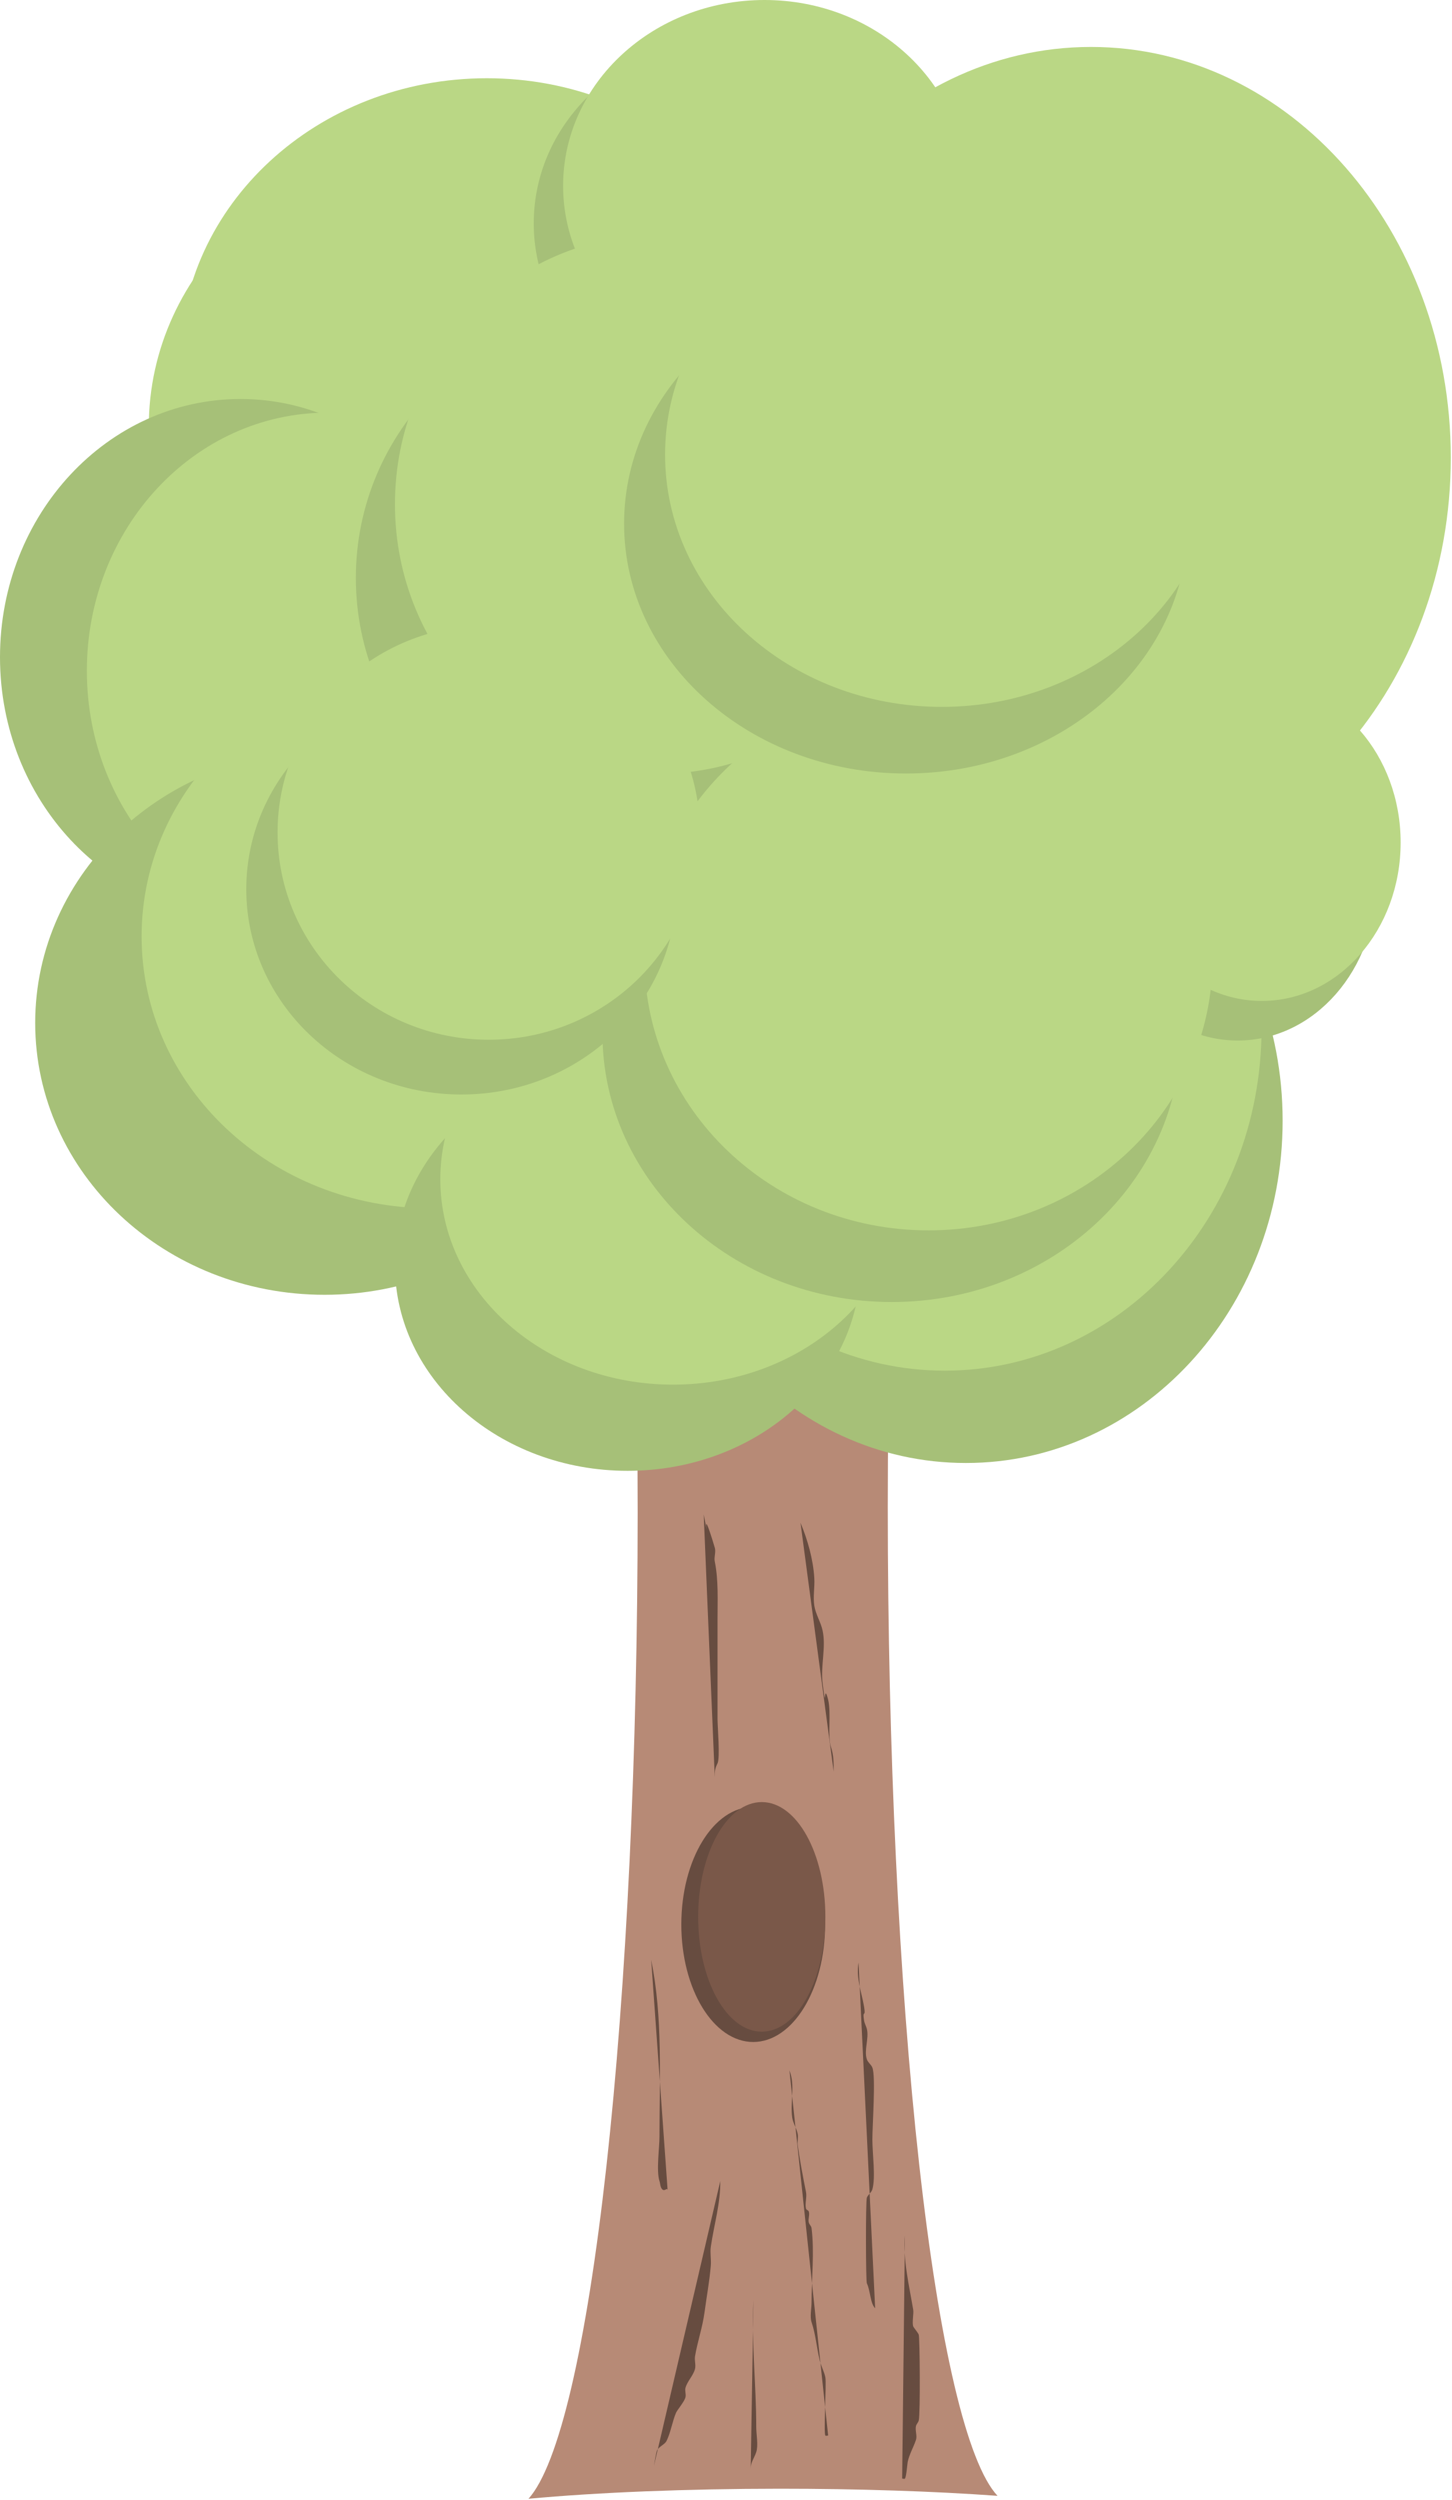 <svg width="208" height="358" viewBox="0 0 208 358" fill="none" xmlns="http://www.w3.org/2000/svg">
<g clip-path="url(#clip0_161_1191)">
<path d="M86.211 117.077C89.503 143.752 91.344 179.468 91.345 216.65C91.333 251.055 89.744 284.27 86.871 310.203C83.998 336.136 80.034 353.047 75.704 357.835C85.586 356.914 98.404 356.401 111.717 356.393C122.881 356.394 133.771 356.751 142.897 357.414C138.545 352.761 134.554 335.857 131.663 309.833C128.772 283.808 127.177 250.424 127.174 215.858C127.182 179.028 128.996 143.643 132.237 117.077H86.211Z" fill="#B78A76"/>
<path d="M100.806 216.87C101.983 222.756 100.065 213.871 102.391 221.623C102.589 222.283 102.259 222.943 102.391 223.604C102.936 226.33 102.787 229.106 102.787 231.922C102.787 236.675 102.787 241.428 102.787 246.182C102.787 247.231 103.174 251.745 102.787 252.519C102.417 253.259 102.391 253.594 102.391 254.5" fill="#674C40"/>
<path d="M114.67 218.058C115.703 220.534 116.482 223.286 116.65 225.98C116.733 227.298 116.445 228.637 116.65 229.941C116.846 231.178 117.576 232.281 117.839 233.506C118.35 235.892 117.535 238.604 117.839 241.032C118.428 245.749 117.925 240.586 118.631 243.409C119.098 245.276 118.54 248.682 119.027 250.143C119.44 251.381 119.423 252.362 119.423 253.708" fill="#674C40"/>
<path d="M103.183 312.332C103.213 315.593 102.281 318.581 101.825 321.747C101.697 322.635 101.9 323.543 101.825 324.437C101.635 326.691 101.221 328.92 100.919 331.162C100.629 333.32 99.919 335.312 99.561 337.439C99.462 338.028 99.708 338.652 99.561 339.232C99.316 340.205 98.481 340.958 98.203 341.922C98.079 342.353 98.292 342.828 98.203 343.267C98.078 343.885 97.016 345.113 96.845 345.509C96.32 346.722 96.065 348.398 95.487 349.544C95.215 350.082 94.4 350.351 94.129 350.889C93.979 351.186 93.702 353.055 93.676 353.131" fill="#674C40"/>
<path d="M93.28 280.643C94.964 288.942 94.469 297.507 94.469 305.994C94.469 307.533 93.995 310.91 94.469 312.331C94.6 312.728 94.569 313.225 94.865 313.52C95.288 313.943 95.657 312.957 95.657 313.916" fill="#674C40"/>
<path d="M113.086 296.487C113.958 298.681 113.164 300.995 113.482 303.221C113.6 304.048 114.11 304.779 114.274 305.598C114.377 306.116 114.199 306.659 114.274 307.182C114.611 309.539 114.992 311.565 115.462 313.916C115.614 314.676 115.274 315.541 115.462 316.293C115.508 316.474 115.799 316.512 115.858 316.689C116.025 317.19 115.73 317.761 115.858 318.273C115.93 318.56 116.218 318.773 116.254 319.066C116.684 322.501 116.254 326.287 116.254 329.76C116.254 330.576 115.994 331.753 116.254 332.533C116.877 334.401 116.973 336.201 117.443 338.079C117.645 338.889 118.071 339.636 118.235 340.455C118.411 341.334 117.958 348.497 118.235 348.774C118.328 348.867 118.499 348.774 118.631 348.774" fill="#674C40"/>
<path d="M129.631 320.082C129.348 323.734 130.232 327.254 130.82 330.777C130.908 331.31 130.631 332.587 130.82 333.154C130.865 333.29 131.521 334.069 131.612 334.342C131.766 334.806 131.852 345.662 131.612 346.621C131.54 346.908 131.287 347.127 131.216 347.413C131.064 348.021 131.413 348.801 131.216 349.394C130.871 350.429 130.239 351.507 130.027 352.563C129.974 352.831 129.828 354.743 129.631 354.94C129.538 355.033 129.367 354.94 129.235 354.94" fill="#674C40"/>
<path d="M122.988 281.039C122.593 283.265 123.425 285.244 123.78 287.377C124.064 289.079 123.497 287.655 123.78 289.357C123.849 289.769 124.075 290.141 124.177 290.546C124.515 291.898 123.738 293.588 124.177 294.903C124.327 295.354 124.792 295.649 124.969 296.091C125.467 297.337 124.969 304.32 124.969 306.39C124.969 308.363 125.45 311.835 124.969 313.52C124.838 313.978 124.353 314.266 124.177 314.708C123.997 315.158 124.022 326.679 124.177 326.988C124.693 328.021 124.64 329.828 125.365 330.553" fill="#674C40"/>
<path d="M107.936 329.364C107.632 335.545 108.332 341.475 108.332 347.585C108.332 348.608 108.656 350.179 108.332 351.15C108.021 352.083 107.54 352.559 107.54 353.527" fill="#674C40"/>
<path d="M107.899 292.421C113.586 292.421 118.197 284.884 118.197 275.587C118.197 266.289 113.586 258.752 107.899 258.752C102.211 258.752 97.6 266.289 97.6 275.587C97.6 284.884 102.211 292.421 107.899 292.421Z" fill="#674C40"/>
<path d="M109.124 290.942C114.156 290.942 118.235 283.582 118.235 274.503C118.235 265.425 114.156 258.065 109.124 258.065C104.093 258.065 100.014 265.425 100.014 274.503C100.014 283.582 104.093 290.942 109.124 290.942Z" fill="#7A5849"/>
<path d="M100.272 185.98C148.226 185.98 187.1 148.485 187.1 102.233C187.1 55.981 148.226 18.486 100.272 18.486C52.319 18.486 13.444 55.981 13.444 102.233C13.444 148.485 52.319 185.98 100.272 185.98Z" fill="#BAD785"/>
<path d="M69.743 92.43C94.029 92.43 113.717 74.246 113.717 51.817C113.717 29.387 94.029 11.204 69.743 11.204C45.456 11.204 25.768 29.387 25.768 51.817C25.768 74.246 45.456 92.43 69.743 92.43Z" fill="#BAD785"/>
<path d="M65.288 101.716C89.574 101.716 109.262 83.533 109.262 61.103C109.262 38.673 89.574 20.49 65.288 20.49C41.001 20.49 21.314 38.673 21.314 61.103C21.314 83.533 41.001 101.716 65.288 101.716Z" fill="#BAD785"/>
<path d="M34.451 131.082C53.478 131.082 68.902 114.529 68.902 94.11C68.902 73.691 53.478 57.138 34.451 57.138C15.424 57.138 0 73.691 0 94.11C0 114.529 15.424 131.082 34.451 131.082Z" fill="#A6C078"/>
<path d="M46.894 133.039C65.921 133.039 81.346 116.487 81.346 96.068C81.346 75.648 65.921 59.096 46.894 59.096C27.868 59.096 12.443 75.648 12.443 96.068C12.443 116.487 27.868 133.039 46.894 133.039Z" fill="#BAD785"/>
<path d="M138.365 209.507C163.424 209.507 183.739 187.562 183.739 160.492C183.739 133.421 163.424 111.476 138.365 111.476C113.305 111.476 92.99 133.421 92.99 160.492C92.99 187.562 113.305 209.507 138.365 209.507Z" fill="#A6C078"/>
<path d="M135.341 196.284C160.401 196.284 180.716 174.339 180.716 147.268C180.716 120.198 160.401 98.252 135.341 98.252C110.282 98.252 89.967 120.198 89.967 147.268C89.967 174.339 110.282 196.284 135.341 196.284Z" fill="#BAD785"/>
<path d="M177.297 149.008C188.28 149.008 197.183 138.85 197.183 126.321C197.183 113.791 188.28 103.633 177.297 103.633C166.314 103.633 157.411 113.791 157.411 126.321C157.411 138.85 166.314 149.008 177.297 149.008Z" fill="#A6C078"/>
<path d="M156.29 124.36C184.753 124.36 207.827 98.026 207.827 65.541C207.827 33.056 184.753 6.722 156.29 6.722C127.827 6.722 104.754 33.056 104.754 65.541C104.754 98.026 127.827 124.36 156.29 124.36Z" fill="#BAD785"/>
<path d="M180.757 143.338C191.74 143.338 200.643 133.18 200.643 120.65C200.643 108.12 191.74 97.963 180.757 97.963C169.774 97.963 160.871 108.12 160.871 120.65C160.871 133.18 169.774 143.338 180.757 143.338Z" fill="#BAD785"/>
<path d="M46.495 185.42C69.389 185.42 87.948 167.989 87.948 146.487C87.948 124.985 69.389 107.555 46.495 107.555C23.601 107.555 5.042 124.985 5.042 146.487C5.042 167.989 23.601 185.42 46.495 185.42Z" fill="#A6C078"/>
<path d="M61.739 173.027C84.633 173.027 103.193 155.597 103.193 134.095C103.193 112.593 84.633 95.162 61.739 95.162C38.845 95.162 20.286 112.593 20.286 134.095C20.286 155.597 38.845 173.027 61.739 173.027Z" fill="#BAD785"/>
<path d="M89.909 210.628C108.317 210.628 123.24 197.461 123.24 181.218C123.24 164.976 108.317 151.809 89.909 151.809C71.501 151.809 56.578 164.976 56.578 181.218C56.578 197.461 71.501 210.628 89.909 210.628Z" fill="#A6C078"/>
<path d="M96.406 198.286C114.814 198.286 129.737 185.119 129.737 168.876C129.737 152.634 114.814 139.467 96.406 139.467C77.998 139.467 63.076 152.634 63.076 168.876C63.076 185.119 77.998 198.286 96.406 198.286Z" fill="#BAD785"/>
<path d="M105.309 58.592C121.242 58.592 134.158 46.679 134.158 31.984C134.158 17.288 121.242 5.375 105.309 5.375C89.376 5.375 76.459 17.288 76.459 31.984C76.459 46.679 89.376 58.592 105.309 58.592Z" fill="#A6C078"/>
<path d="M109.515 53.217C125.448 53.217 138.365 41.304 138.365 26.608C138.365 11.913 125.448 -3.05176e-05 109.515 -3.05176e-05C93.582 -3.05176e-05 80.666 11.913 80.666 26.608C80.666 41.304 93.582 53.217 109.515 53.217Z" fill="#BAD785"/>
<path d="M89.489 120.999C110.759 120.999 128.001 103.882 128.001 82.766C128.001 61.651 110.759 44.534 89.489 44.534C68.219 44.534 50.976 61.651 50.976 82.766C50.976 103.882 68.219 120.999 89.489 120.999Z" fill="#A6C078"/>
<path d="M94.39 110.804C115.273 110.804 132.203 93.523 132.203 72.207C132.203 50.891 115.273 33.611 94.39 33.611C73.507 33.611 56.578 50.891 56.578 72.207C56.578 93.523 73.507 110.804 94.39 110.804Z" fill="#BAD785"/>
<path d="M127.736 186.455C150.62 186.455 169.17 169.228 169.17 147.978C169.17 126.727 150.62 109.5 127.736 109.5C104.853 109.5 86.302 126.727 86.302 147.978C86.302 169.228 104.853 186.455 127.736 186.455Z" fill="#A6C078"/>
<path d="M133.01 176.194C155.477 176.194 173.69 158.803 173.69 137.351C173.69 115.898 155.477 98.507 133.01 98.507C110.542 98.507 92.329 115.898 92.329 137.351C92.329 158.803 110.542 176.194 133.01 176.194Z" fill="#BAD785"/>
<path d="M66.09 156.738C83.106 156.738 96.9 143.571 96.9 127.328C96.9 111.086 83.106 97.919 66.09 97.919C49.074 97.919 35.28 111.086 35.28 127.328C35.28 143.571 49.074 156.738 66.09 156.738Z" fill="#A6C078"/>
<path d="M70.011 148.895C86.718 148.895 100.261 135.603 100.261 119.205C100.261 102.808 86.718 89.516 70.011 89.516C53.305 89.516 39.762 102.808 39.762 119.205C39.762 135.603 53.305 148.895 70.011 148.895Z" fill="#BAD785"/>
<path d="M129.773 110.77C152.07 110.77 170.145 94.75 170.145 74.989C170.145 55.227 152.07 39.207 129.773 39.207C107.477 39.207 89.402 55.227 89.402 74.989C89.402 94.75 107.477 110.77 129.773 110.77Z" fill="#A6C078"/>
<path d="M134.911 101.228C156.803 101.228 174.549 85.056 174.549 65.106C174.549 45.156 156.803 28.984 134.911 28.984C113.02 28.984 95.274 45.156 95.274 65.106C95.274 85.056 113.02 101.228 134.911 101.228Z" fill="#BAD785"/>
</g>
<defs>
<clipPath id="clip0_161_1191">
<rect width="207.827" height="357.835" fill="white"/>
</clipPath>
</defs>
</svg>
